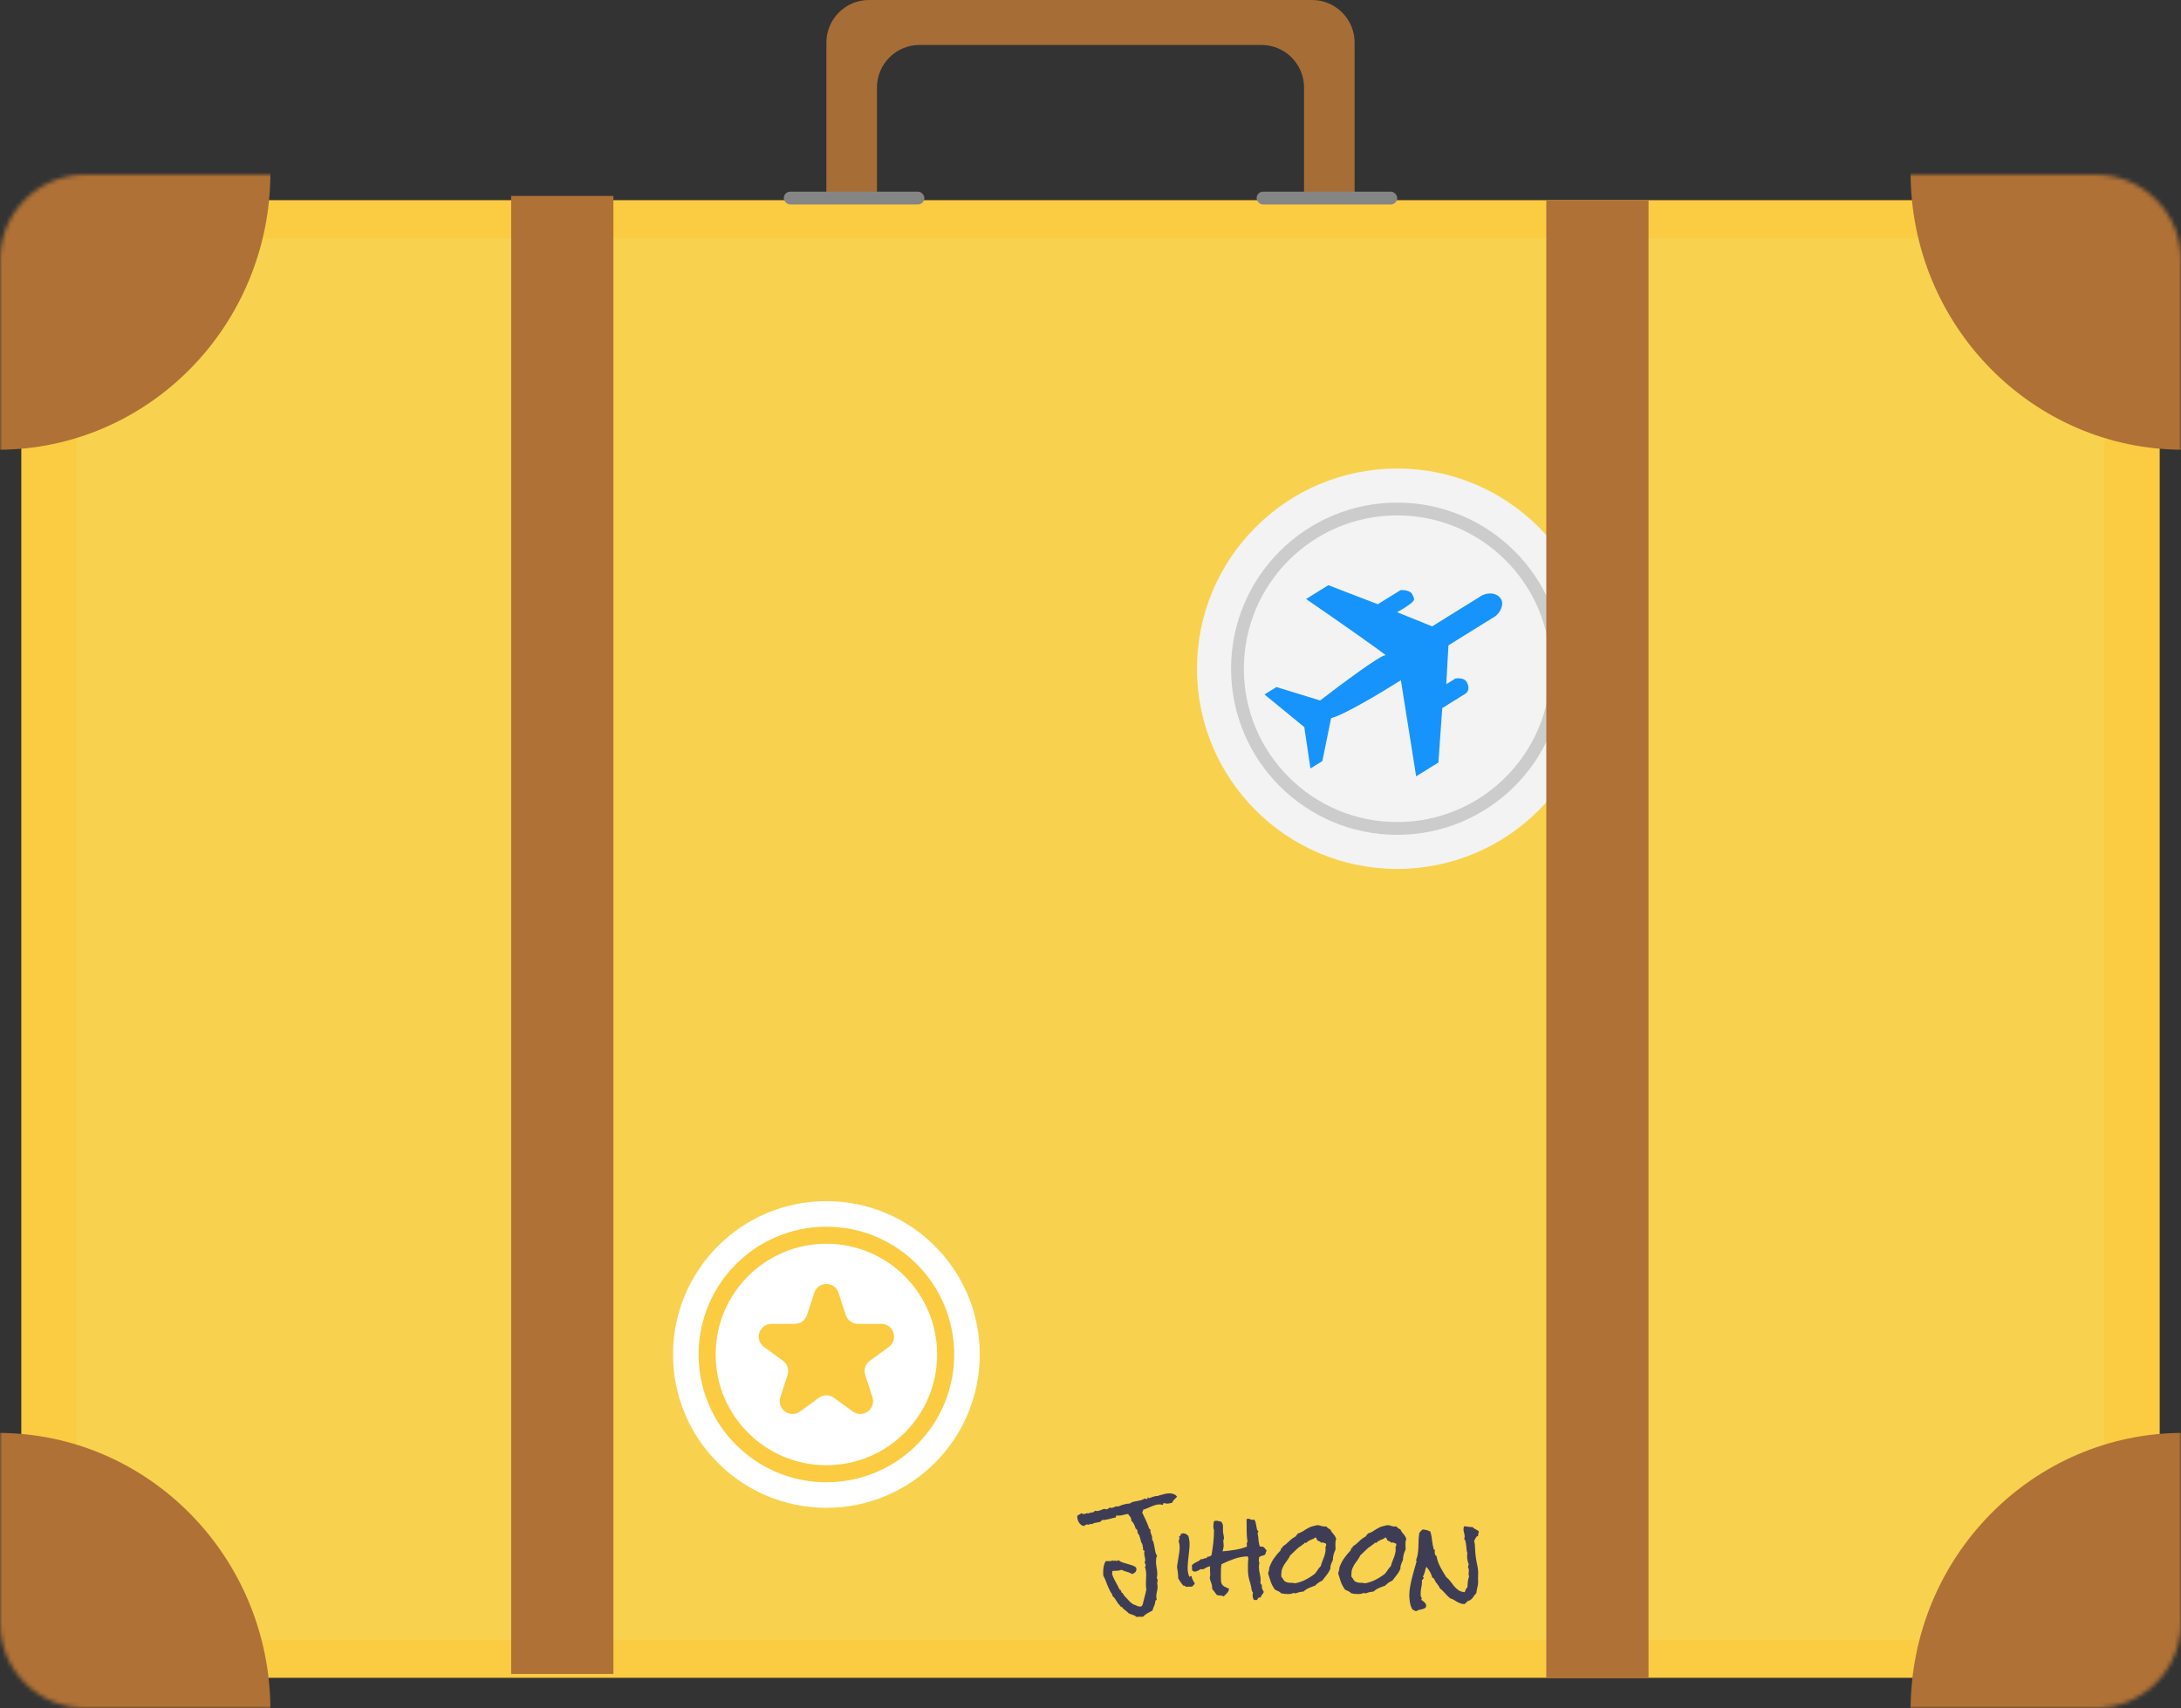 <svg width="512" height="401" viewBox="0 0 512 401" fill="none" xmlns="http://www.w3.org/2000/svg">
<rect x="0" y="0" width="512" height="401" fill="#333333" stroke="none"/>
<rect x="5" y="47" width="502" height="346.911" rx="20" fill="#FBCB41"/>
<rect x="18" y="56" width="476" height="329" rx="20" fill="#F8D24E"/>
<mask id="mask0" mask-type="alpha" maskUnits="userSpaceOnUse" x="0" y="41" width="512" height="360">
<rect y="41" width="512" height="360" rx="20" fill="#C4C4C4"/>
</mask>
<g mask="url(#mask0)">
<ellipse cx="-0.521" cy="40.471" rx="64" ry="65.118" fill="#AF7136"/>
</g>
<mask id="mask1" mask-type="alpha" maskUnits="userSpaceOnUse" x="0" y="41" width="512" height="360">
<rect width="512" height="360" rx="20" transform="matrix(-1 0 0 1 512 41)" fill="#C4C4C4"/>
</mask>
<g mask="url(#mask1)">
<ellipse rx="64" ry="65.118" transform="matrix(-1 0 0 1 512.521 40.471)" fill="#AF7136"/>
</g>
<path fill-rule="evenodd" clip-rule="evenodd" d="M204 0C198.477 0 194 4.477 194 10V46.83H205.872V20.553C205.872 15.03 210.35 10.553 215.872 10.553H296.128C301.651 10.553 306.128 15.03 306.128 20.553V46.83H318V10C318 4.477 313.523 0 308 0H204Z" fill="#A76D36"/>
<mask id="mask2" mask-type="alpha" maskUnits="userSpaceOnUse" x="0" y="41" width="512" height="360">
<rect x="512" y="401" width="512" height="360" rx="20" transform="rotate(-180 512 401)" fill="#C4C4C4"/>
</mask>
<g mask="url(#mask2)">
<ellipse cx="512.521" cy="401.529" rx="64" ry="65.118" transform="rotate(-180 512.521 401.529)" fill="#AF7136"/>
</g>
<mask id="mask3" mask-type="alpha" maskUnits="userSpaceOnUse" x="0" y="41" width="512" height="360">
<rect width="512" height="360" rx="20" transform="matrix(1 0 0 -1 0 401)" fill="#C4C4C4"/>
</mask>
<g mask="url(#mask3)">
<ellipse rx="64" ry="65.118" transform="matrix(1 0 0 -1 -0.521 401.529)" fill="#AF7136"/>
</g>
<rect x="184" y="45" width="33" height="3" rx="1.5" fill="#858585"/>
<rect x="295" y="45" width="33" height="3" rx="1.5" fill="#858585"/>
<rect x="120" y="46" width="24" height="347" fill="#AF7136"/>
<path d="M276.32 351.398C276.102 351.617 275.883 351.836 275.664 352.055C275.445 352.258 275.273 352.516 275.148 352.828C274.961 352.859 274.766 352.898 274.562 352.945C274.359 352.992 274.164 353.016 273.977 353.016C273.852 353.016 273.727 353 273.602 352.969C273.477 352.922 273.352 352.898 273.227 352.898C273.117 352.898 273.062 352.953 273.062 353.062C273.062 353.172 273.031 353.258 272.969 353.32C272.844 353.273 272.711 353.242 272.57 353.227C272.43 353.211 272.289 353.203 272.148 353.203C271.82 353.203 271.492 353.258 271.164 353.367C270.852 353.461 270.539 353.578 270.227 353.719C269.914 353.844 269.602 353.977 269.289 354.117C268.977 354.258 268.656 354.367 268.328 354.445C268.344 354.461 268.352 354.5 268.352 354.562C268.352 354.672 268.32 354.766 268.258 354.844C268.195 354.906 268.164 354.992 268.164 355.102V355.172C268.352 355.578 268.539 355.969 268.727 356.344C268.914 356.719 269.094 357.109 269.266 357.516C269.359 357.719 269.438 357.914 269.5 358.102C269.562 358.289 269.633 358.492 269.711 358.711C269.742 358.836 269.797 358.922 269.875 358.969C269.953 359 270.031 359.055 270.109 359.133C270.078 359.227 270.062 359.312 270.062 359.391C270.062 359.688 270.133 359.977 270.273 360.258C270.414 360.523 270.484 360.797 270.484 361.078C270.484 361.156 270.469 361.258 270.438 361.383C270.625 361.648 270.758 361.953 270.836 362.297C270.914 362.641 270.984 362.992 271.047 363.352C271.109 363.695 271.172 364.039 271.234 364.383C271.312 364.711 271.445 365.008 271.633 365.273C271.523 365.461 271.453 365.664 271.422 365.883C271.391 366.086 271.375 366.297 271.375 366.516C271.375 367.016 271.422 367.523 271.516 368.039C271.625 368.539 271.68 369.039 271.68 369.539C271.68 369.883 271.641 370.164 271.562 370.383C271.594 370.617 271.672 370.789 271.797 370.898C271.734 371.008 271.711 371.141 271.727 371.297C271.742 371.438 271.711 371.562 271.633 371.672C271.711 371.984 271.75 372.273 271.75 372.539C271.75 372.93 271.695 373.32 271.586 373.711C271.492 374.086 271.445 374.477 271.445 374.883C271.445 374.992 271.453 375.094 271.469 375.188C271.484 375.297 271.516 375.414 271.562 375.539C271.531 375.633 271.469 375.688 271.375 375.703C271.297 375.734 271.242 375.789 271.211 375.867V375.938C271.211 376.172 271.18 376.375 271.117 376.547C271.07 376.734 271.008 376.906 270.93 377.062L270.719 377.555C270.656 377.727 270.602 377.914 270.555 378.117C270.148 378.336 269.758 378.547 269.383 378.75C269.023 378.953 268.672 379.227 268.328 379.57C268.266 379.586 268.172 379.594 268.047 379.594C267.938 379.594 267.828 379.586 267.719 379.57C267.609 379.57 267.492 379.57 267.367 379.57C267.195 379.57 267.016 379.594 266.828 379.641C266.578 379.406 266.273 379.234 265.914 379.125C265.555 379.031 265.219 378.898 264.906 378.727C264.797 378.586 264.672 378.461 264.531 378.352L264.109 378.023C263.969 377.914 263.836 377.805 263.711 377.695C263.586 377.586 263.477 377.445 263.383 377.273H263.055C263.055 377.258 263.055 377.242 263.055 377.227C263.07 377.211 263.078 377.195 263.078 377.18C263.078 377.102 263.039 377.055 262.961 377.039C262.883 377.023 262.859 376.969 262.891 376.875C262.703 376.734 262.547 376.57 262.422 376.383C262.297 376.195 262.172 376 262.047 375.797C261.922 375.609 261.797 375.422 261.672 375.234C261.547 375.062 261.391 374.906 261.203 374.766V374.719C261.203 374.641 261.18 374.594 261.133 374.578C261.086 374.547 261.078 374.469 261.109 374.344C260.859 374.016 260.648 373.672 260.477 373.312C260.305 372.953 260.141 372.586 259.984 372.211C259.844 371.82 259.695 371.438 259.539 371.062C259.398 370.688 259.227 370.328 259.023 369.984C258.992 369.828 258.977 369.672 258.977 369.516V369.047C258.977 368.594 259.016 368.164 259.094 367.758C259.172 367.336 259.32 366.93 259.539 366.539C259.664 366.508 259.805 366.5 259.961 366.516C260.133 366.516 260.289 366.516 260.43 366.516C260.57 366.516 260.703 366.508 260.828 366.492C260.969 366.461 261.094 366.391 261.203 366.281C261.188 366.344 261.203 366.391 261.25 366.422C261.297 366.438 261.344 366.445 261.391 366.445C261.469 366.445 261.539 366.438 261.602 366.422C261.68 366.391 261.758 366.375 261.836 366.375C261.867 366.375 261.906 366.383 261.953 366.398C262.016 366.414 262.047 366.461 262.047 366.539C262.141 366.508 262.227 366.469 262.305 366.422C262.383 366.375 262.469 366.328 262.562 366.281C262.828 366.516 263.141 366.695 263.5 366.82C263.859 366.93 264.227 367.039 264.602 367.148C264.977 367.242 265.344 367.352 265.703 367.477C266.062 367.586 266.383 367.75 266.664 367.969C266.742 368.125 266.781 368.289 266.781 368.461C266.781 368.727 266.672 368.961 266.453 369.164C266.234 369.352 266 369.484 265.75 369.562C265.391 369.312 264.984 369.133 264.531 369.023C264.094 368.914 263.68 368.758 263.289 368.555C262.977 368.68 262.633 368.75 262.258 368.766C261.898 368.766 261.547 368.781 261.203 368.812C261.125 368.875 261.094 368.984 261.109 369.141C261.141 369.297 261.117 369.414 261.039 369.492C261.242 370.102 261.508 370.695 261.836 371.273C262.164 371.836 262.461 372.414 262.727 373.008C262.758 373.102 262.812 373.172 262.891 373.219C262.969 373.25 263.047 373.289 263.125 373.336V373.406C263.125 373.5 263.148 373.57 263.195 373.617C263.242 373.648 263.25 373.727 263.219 373.852C263.406 373.883 263.539 373.984 263.617 374.156C263.711 374.328 263.805 374.477 263.898 374.602C263.961 374.68 264.023 374.75 264.086 374.812C264.164 374.875 264.234 374.945 264.297 375.023C264.562 375.32 264.852 375.633 265.164 375.961C265.477 376.289 265.805 376.539 266.148 376.711C266.195 376.742 266.234 376.758 266.266 376.758C266.312 376.758 266.359 376.766 266.406 376.781C266.578 376.875 266.766 376.961 266.969 377.039C267.172 377.133 267.383 377.18 267.602 377.18C267.711 377.18 267.82 377.156 267.93 377.109C268.055 377.062 268.133 376.984 268.164 376.875C268.242 376.734 268.297 376.57 268.328 376.383C268.375 376.211 268.414 376.047 268.445 375.891C268.57 375.438 268.688 374.984 268.797 374.531C268.922 374.078 269.023 373.625 269.102 373.172C269.07 372.969 269.047 372.766 269.031 372.562C269.016 372.359 269.008 372.156 269.008 371.953C269.008 371.594 269.016 371.234 269.031 370.875C269.062 370.516 269.078 370.156 269.078 369.797C269.078 369.469 269.055 369.148 269.008 368.836C268.977 368.508 268.898 368.188 268.773 367.875C268.805 367.812 268.844 367.766 268.891 367.734C268.938 367.703 268.961 367.648 268.961 367.57C268.961 367.477 268.93 367.352 268.867 367.195C268.82 367.023 268.758 366.914 268.68 366.867C268.789 366.711 268.844 366.516 268.844 366.281C268.844 366.016 268.805 365.75 268.727 365.484C268.648 365.219 268.609 364.953 268.609 364.688C268.609 364.516 268.633 364.344 268.68 364.172C268.68 364.062 268.625 364.008 268.516 364.008C268.406 364.008 268.344 363.953 268.328 363.844C268.328 363.812 268.328 363.781 268.328 363.75C268.344 363.719 268.352 363.688 268.352 363.656C268.352 363.453 268.32 363.266 268.258 363.094C268.211 362.906 268.18 362.711 268.164 362.508C268.023 362.352 267.922 362.156 267.859 361.922C267.797 361.688 267.734 361.453 267.672 361.219C267.609 360.969 267.539 360.734 267.461 360.516C267.383 360.297 267.258 360.117 267.086 359.977C267.086 359.773 267.055 359.562 266.992 359.344C266.945 359.125 266.812 358.969 266.594 358.875C266.5 358.516 266.375 358.18 266.219 357.867C266.062 357.555 265.852 357.273 265.586 357.023C265.586 356.648 265.508 356.359 265.352 356.156C265.211 355.953 265.031 355.719 264.812 355.453C264.453 355.484 264.094 355.555 263.734 355.664C263.375 355.773 263.016 355.828 262.656 355.828C262.562 355.828 262.469 355.828 262.375 355.828C262.297 355.812 262.211 355.797 262.117 355.781C262.039 355.828 261.992 355.906 261.977 356.016C261.961 356.109 261.953 356.195 261.953 356.273C261.672 356.305 261.398 356.359 261.133 356.438C260.867 356.5 260.594 356.57 260.312 356.648C260.047 356.711 259.781 356.766 259.516 356.812C259.25 356.859 258.977 356.875 258.695 356.859C258.586 357.078 258.43 357.227 258.227 357.305C258.023 357.367 257.805 357.414 257.57 357.445C257.352 357.477 257.133 357.516 256.914 357.562C256.695 357.609 256.523 357.711 256.398 357.867C256.336 357.805 256.258 357.773 256.164 357.773C256.039 357.773 255.922 357.805 255.812 357.867C255.688 357.93 255.555 357.961 255.414 357.961C255.305 357.961 255.219 357.93 255.156 357.867C255.047 357.945 254.93 358.008 254.805 358.055C254.664 358.086 254.555 358.164 254.477 358.289C254.211 358.242 253.977 358.141 253.773 357.984C253.57 357.828 253.406 357.641 253.281 357.422C253.141 357.203 253.039 356.969 252.977 356.719C252.914 356.453 252.883 356.195 252.883 355.945C252.977 355.773 253.125 355.656 253.328 355.594C253.531 355.531 253.695 355.422 253.82 355.266C253.93 355.312 254.039 355.359 254.148 355.406C254.242 355.438 254.352 355.453 254.477 355.453C254.633 355.453 254.766 355.422 254.875 355.359C254.984 355.297 255.102 355.266 255.227 355.266C255.305 355.266 255.391 355.289 255.484 355.336C255.594 355.242 255.727 355.188 255.883 355.172C256.039 355.141 256.188 355.117 256.328 355.102C256.484 355.07 256.625 355.031 256.75 354.984C256.875 354.938 256.961 354.836 257.008 354.68C257.148 354.727 257.297 354.75 257.453 354.75C257.641 354.75 257.828 354.727 258.016 354.68C258.203 354.617 258.375 354.555 258.531 354.492C258.688 354.43 258.828 354.375 258.953 354.328C259.078 354.266 259.164 354.234 259.211 354.234C259.289 354.234 259.367 354.258 259.445 354.305C259.523 354.336 259.602 354.352 259.68 354.352C259.836 354.352 259.984 354.305 260.125 354.211C260.281 354.117 260.422 354.023 260.547 353.93C260.672 353.992 260.789 354.023 260.898 354.023C261.117 354.023 261.336 353.961 261.555 353.836C261.789 353.711 262.039 353.648 262.305 353.648C262.414 353.648 262.5 353.656 262.562 353.672C262.922 353.5 263.352 353.344 263.852 353.203C264.367 353.062 264.828 352.992 265.234 352.992C265.453 352.805 265.711 352.672 266.008 352.594C266.305 352.516 266.609 352.453 266.922 352.406C267.234 352.359 267.539 352.297 267.836 352.219C268.148 352.141 268.43 352.008 268.68 351.82C268.758 351.852 268.852 351.875 268.961 351.891C269.07 351.891 269.148 351.922 269.195 351.984C269.273 351.953 269.328 351.898 269.359 351.82C269.391 351.742 269.414 351.664 269.43 351.586C269.445 351.57 269.477 351.562 269.523 351.562C269.602 351.562 269.633 351.594 269.617 351.656C269.602 351.719 269.633 351.75 269.711 351.75C269.758 351.75 269.836 351.727 269.945 351.68C270.07 351.617 270.219 351.555 270.391 351.492C270.562 351.43 270.75 351.375 270.953 351.328C271.156 351.266 271.352 351.234 271.539 351.234H271.633L271.75 351.211C271.828 351.18 271.914 351.156 272.008 351.141C272.102 351.109 272.188 351.078 272.266 351.047C272.359 351.016 272.422 351 272.453 351C272.797 350.891 273.148 350.797 273.508 350.719C273.883 350.641 274.25 350.602 274.609 350.602C274.953 350.602 275.273 350.664 275.57 350.789C275.867 350.898 276.117 351.102 276.32 351.398ZM280.492 371.789C280.414 371.914 280.32 372.031 280.211 372.141C280.102 372.234 280 372.336 279.906 372.445C279.797 372.492 279.672 372.516 279.531 372.516C279.406 372.516 279.281 372.516 279.156 372.516C279.047 372.5 278.938 372.5 278.828 372.516C278.734 372.516 278.656 372.547 278.594 372.609C278.469 372.578 278.375 372.523 278.312 372.445C278.25 372.352 278.141 372.297 277.984 372.281C277.922 372.266 277.859 372.266 277.797 372.281C277.562 372.016 277.344 371.734 277.141 371.438C276.953 371.141 276.773 370.859 276.602 370.594C276.586 370.016 276.539 369.43 276.461 368.836C276.445 368.695 276.422 368.555 276.391 368.414C276.359 368.273 276.336 368.141 276.32 368.016C276.32 367.859 276.328 367.711 276.344 367.57C276.375 367.414 276.398 367.273 276.414 367.148C276.477 366.695 276.547 366.25 276.625 365.812C276.703 365.375 276.773 364.93 276.836 364.477C276.898 364.07 276.93 363.648 276.93 363.211C276.93 362.758 276.859 362.336 276.719 361.945L276.695 361.828C276.727 361.703 276.758 361.602 276.789 361.523C276.836 361.43 276.867 361.328 276.883 361.219C276.914 361.047 276.875 360.922 276.766 360.844C276.812 360.719 276.891 360.641 277 360.609C277.109 360.562 277.172 360.469 277.188 360.328C277.203 360.266 277.203 360.203 277.188 360.141C277.312 360.094 277.438 360.055 277.562 360.023C277.703 359.977 277.836 359.969 277.961 360C278.164 360.031 278.344 360.102 278.5 360.211C278.656 360.305 278.805 360.414 278.945 360.539C279.195 361.289 279.297 362.086 279.25 362.93C279.203 363.758 279.125 364.594 279.016 365.438C278.906 366.281 278.836 367.109 278.805 367.922C278.773 368.719 278.898 369.461 279.18 370.148L279.227 370.172C279.305 370.188 279.367 370.164 279.414 370.102C279.461 370.023 279.523 369.992 279.602 370.008C279.664 370.039 279.703 370.055 279.719 370.055C279.781 370.367 279.883 370.664 280.023 370.945C280.164 371.227 280.32 371.508 280.492 371.789ZM297.344 364.055C297.281 364.211 297.219 364.359 297.156 364.5C297.094 364.641 297.047 364.797 297.016 364.969C296.906 365.047 296.781 365.109 296.641 365.156C296.516 365.188 296.383 365.227 296.242 365.273C296.102 365.305 295.969 365.352 295.844 365.414C295.734 365.461 295.648 365.539 295.586 365.648C295.539 365.883 295.516 366.102 295.516 366.305C295.516 366.57 295.562 366.797 295.656 366.984C295.609 367.125 295.578 367.273 295.562 367.43C295.547 367.586 295.539 367.734 295.539 367.875C295.539 368.391 295.602 368.906 295.727 369.422C295.852 369.922 295.922 370.43 295.938 370.945C295.938 371.023 295.93 371.109 295.914 371.203C295.898 371.297 295.891 371.383 295.891 371.461C295.891 371.789 296.016 372.008 296.266 372.117C296.219 372.195 296.195 372.266 296.195 372.328C296.195 372.453 296.211 372.562 296.242 372.656C296.273 372.75 296.281 372.852 296.266 372.961C296.344 373.117 296.422 373.258 296.5 373.383C296.578 373.492 296.633 373.633 296.664 373.805C296.555 374.023 296.422 374.227 296.266 374.414C296.109 374.586 296 374.805 295.938 375.07C295.875 375.055 295.805 375.047 295.727 375.047C295.617 375.047 295.531 375.07 295.469 375.117C295.406 375.164 295.352 375.219 295.305 375.281C295.273 375.359 295.234 375.43 295.188 375.492C295.141 375.57 295.078 375.625 295 375.656H294.93C294.852 375.672 294.781 375.664 294.719 375.633C294.672 375.617 294.625 375.609 294.578 375.609C294.547 375.609 294.484 375.625 294.391 375.656C294.266 375.5 294.18 375.312 294.133 375.094C294.086 374.891 294.062 374.688 294.062 374.484C294.062 374.266 294.094 374.07 294.156 373.898C293.984 373.758 293.875 373.547 293.828 373.266C293.797 372.984 293.758 372.75 293.711 372.562C293.586 371.984 293.438 371.422 293.266 370.875C293.109 370.328 293.016 369.766 292.984 369.188C292.969 368.969 292.961 368.758 292.961 368.555V367.336C292.961 367.133 292.969 366.938 292.984 366.75C292.984 366.609 292.992 366.477 293.008 366.352C293.039 366.211 293.055 366.07 293.055 365.93C293.055 365.742 292.992 365.562 292.867 365.391C291.758 365.438 290.703 365.641 289.703 366C288.719 366.344 287.734 366.758 286.75 367.242C286.688 367.602 286.648 367.953 286.633 368.297C286.617 368.641 286.609 368.992 286.609 369.352V370.383C286.609 370.773 286.625 371.102 286.656 371.367C286.734 371.82 286.961 372.172 287.336 372.422C287.727 372.656 288.117 372.836 288.508 372.961C288.492 373.195 288.445 373.398 288.367 373.57C288.289 373.727 288.188 373.875 288.062 374.016C287.953 374.141 287.828 374.266 287.688 374.391C287.547 374.516 287.406 374.656 287.266 374.812C287.141 374.734 287.016 374.68 286.891 374.648C286.766 374.617 286.633 374.602 286.492 374.602C286.352 374.586 286.211 374.57 286.07 374.555C285.93 374.539 285.789 374.508 285.648 374.461L285.133 373.758C284.961 373.523 284.773 373.289 284.57 373.055V372.844C284.57 372.422 284.492 372.016 284.336 371.625C284.18 371.234 284.062 370.836 283.984 370.43C284.031 370.289 284.062 370.148 284.078 370.008C284.094 369.867 284.102 369.719 284.102 369.562C284.102 369.25 284.086 368.945 284.055 368.648C284.039 368.352 284.047 368.055 284.078 367.758H283.961C283.82 367.758 283.672 367.797 283.516 367.875C283.359 367.938 283.203 368.016 283.047 368.109C282.906 368.188 282.766 368.266 282.625 368.344C282.5 368.406 282.391 368.438 282.297 368.438C282.25 368.438 282.203 368.43 282.156 368.414C282.109 368.398 282.055 368.391 281.992 368.391C281.914 368.391 281.82 368.422 281.711 368.484C281.602 368.547 281.484 368.617 281.359 368.695C281.219 368.758 281.078 368.82 280.938 368.883C280.797 368.945 280.656 368.977 280.516 368.977C280.297 368.977 280.078 368.883 279.859 368.695C279.828 368.57 279.82 368.453 279.836 368.344C279.836 368.234 279.836 368.117 279.836 367.992C279.836 367.867 279.812 367.734 279.766 367.594C279.875 367.391 280.023 367.234 280.211 367.125C280.383 367 280.57 366.891 280.773 366.797C280.961 366.688 281.156 366.586 281.359 366.492C281.562 366.383 281.734 366.242 281.875 366.07H282.016C282.234 366.07 282.43 366.023 282.602 365.93C282.789 365.836 283 365.797 283.234 365.812C283.312 365.781 283.367 365.664 283.398 365.461L283.492 365.484C283.836 365.484 284.141 365.367 284.406 365.133C284.578 364.164 284.719 363.188 284.828 362.203C284.938 361.219 284.992 360.234 284.992 359.25C284.992 359.156 284.961 359.062 284.898 358.969C284.867 358.844 284.852 358.727 284.852 358.617V358.266C284.852 358.094 284.859 357.914 284.875 357.727C284.891 357.539 284.93 357.352 284.992 357.164C285.148 357.07 285.312 357.023 285.484 357.023C285.688 357.023 285.883 357.055 286.07 357.117C286.273 357.164 286.469 357.203 286.656 357.234C286.797 357.375 286.898 357.531 286.961 357.703C287.039 357.875 287.086 358.055 287.102 358.242C287.117 358.414 287.117 358.594 287.102 358.781C287.102 358.953 287.102 359.125 287.102 359.297C287.102 359.641 287.141 359.977 287.219 360.305C287.297 360.633 287.336 360.953 287.336 361.266C287.336 361.344 287.305 361.406 287.242 361.453C287.195 361.484 287.172 361.586 287.172 361.758C287.172 361.93 287.188 362.109 287.219 362.297C287.25 362.484 287.266 362.672 287.266 362.859C287.266 363.078 287.234 363.305 287.172 363.539C287.109 363.773 287.055 364 287.008 364.219C287.945 364.141 288.906 364.023 289.891 363.867C290.875 363.711 291.812 363.461 292.703 363.117C292.719 363.086 292.727 363.039 292.727 362.977C292.727 362.883 292.719 362.789 292.703 362.695C292.688 362.602 292.68 362.5 292.68 362.391C292.68 362.203 292.742 362.055 292.867 361.945C292.789 361.508 292.734 361.07 292.703 360.633C292.672 360.195 292.656 359.758 292.656 359.32V357.984C292.656 357.547 292.648 357.109 292.633 356.672C292.758 356.594 292.891 356.555 293.031 356.555C293.203 356.555 293.359 356.602 293.5 356.695C293.656 356.773 293.836 356.812 294.039 356.812C294.18 356.812 294.297 356.789 294.391 356.742C294.562 356.898 294.68 357.102 294.742 357.352C294.805 357.602 294.859 357.859 294.906 358.125C294.953 358.391 295 358.656 295.047 358.922C295.109 359.172 295.227 359.375 295.398 359.531L295.422 359.602C295.422 359.664 295.391 359.711 295.328 359.742C295.266 359.773 295.234 359.836 295.234 359.93V360.023C295.297 360.273 295.344 360.531 295.375 360.797C295.406 361.062 295.43 361.336 295.445 361.617C295.477 361.883 295.516 362.148 295.562 362.414C295.609 362.664 295.695 362.898 295.82 363.117C295.898 363.102 296 363.094 296.125 363.094C296.438 363.094 296.68 363.203 296.852 363.422C297.039 363.625 297.203 363.836 297.344 364.055ZM313.68 361.43C313.586 361.57 313.531 361.727 313.516 361.898C313.5 362.07 313.492 362.227 313.492 362.367C313.492 362.555 313.492 362.742 313.492 362.93C313.508 363.102 313.516 363.273 313.516 363.445V363.797C313.484 363.906 313.438 364.016 313.375 364.125C313.312 364.234 313.266 364.344 313.234 364.453C313.016 365.031 312.906 365.609 312.906 366.188V366.234C312.828 366.422 312.75 366.594 312.672 366.75C312.609 366.906 312.547 367.062 312.484 367.219C312.422 367.359 312.375 367.516 312.344 367.688C312.312 367.844 312.305 368.031 312.32 368.25C312.102 368.797 311.812 369.297 311.453 369.75C311.094 370.188 310.742 370.641 310.398 371.109C310.07 371.234 309.766 371.398 309.484 371.602C309.219 371.805 308.961 372.031 308.711 372.281C308.227 372.438 307.75 372.617 307.281 372.82C306.812 373.023 306.391 373.297 306.016 373.641C305.719 373.672 305.422 373.719 305.125 373.781C304.828 373.844 304.539 373.938 304.258 374.062H303.977C303.836 374.062 303.734 374.031 303.672 373.969C303.469 374.078 303.258 374.156 303.039 374.203C302.82 374.234 302.602 374.25 302.383 374.25C302.102 374.25 301.82 374.234 301.539 374.203C301.273 374.156 301 374.109 300.719 374.062C300.562 373.844 300.344 373.68 300.062 373.57C299.781 373.445 299.531 373.328 299.312 373.219C298.859 372.594 298.531 371.992 298.328 371.414C298.125 370.82 297.914 370.156 297.695 369.422C297.727 369.203 297.781 368.992 297.859 368.789C297.938 368.57 297.969 368.336 297.953 368.086C298.234 367.273 298.602 366.539 299.055 365.883C299.523 365.211 300.055 364.57 300.648 363.961C300.648 363.867 300.664 363.789 300.695 363.727C300.742 363.664 300.75 363.57 300.719 363.445C300.734 363.461 300.766 363.469 300.812 363.469C300.938 363.469 301.016 363.438 301.047 363.375C301.078 363.297 301.086 363.211 301.07 363.117C301.633 362.758 302.141 362.344 302.594 361.875C303.062 361.406 303.594 361.016 304.188 360.703C304.234 360.562 304.312 360.445 304.422 360.352C304.531 360.258 304.617 360.148 304.68 360.023C305.18 359.883 305.633 359.672 306.039 359.391C306.445 359.109 306.875 358.859 307.328 358.641C307.578 358.5 307.812 358.406 308.031 358.359C308.266 358.297 308.516 358.234 308.781 358.172C308.875 358.141 308.961 358.117 309.039 358.102C309.117 358.086 309.203 358.078 309.297 358.078C309.578 358.078 309.852 358.133 310.117 358.242C310.383 358.336 310.656 358.383 310.938 358.383C311.016 358.383 311.078 358.383 311.125 358.383C311.188 358.367 311.25 358.352 311.312 358.336C311.578 358.664 311.914 358.914 312.32 359.086C312.414 359.32 312.523 359.523 312.648 359.695C312.789 359.867 312.93 360.039 313.07 360.211C313.211 360.367 313.336 360.547 313.445 360.75C313.57 360.938 313.648 361.164 313.68 361.43ZM311.336 362.648C311.336 362.57 311.328 362.5 311.312 362.438C311.156 362.391 311.008 362.328 310.867 362.25C310.727 362.172 310.57 362.133 310.398 362.133C310.289 362.133 310.18 362.156 310.07 362.203C310.055 362.094 310.008 362.016 309.93 361.969C309.867 361.922 309.789 361.883 309.695 361.852C309.617 361.805 309.531 361.773 309.438 361.758C309.359 361.727 309.289 361.68 309.227 361.617C309.18 361.492 309.125 361.367 309.062 361.242C309.016 361.102 308.922 361 308.781 360.938C308.641 361.078 308.477 361.195 308.289 361.289C308.102 361.367 307.906 361.445 307.703 361.523C307.516 361.602 307.328 361.695 307.141 361.805C306.969 361.914 306.82 362.047 306.695 362.203H306.273C306.18 362.375 306.047 362.508 305.875 362.602C305.703 362.68 305.555 362.797 305.43 362.953C305.18 363.078 304.945 363.234 304.727 363.422C304.523 363.594 304.32 363.781 304.117 363.984C303.914 364.172 303.711 364.367 303.508 364.57C303.32 364.773 303.117 364.961 302.898 365.133C302.695 365.57 302.469 365.953 302.219 366.281C301.984 366.594 301.758 366.914 301.539 367.242C301.336 367.57 301.156 367.93 301 368.32C300.859 368.695 300.789 369.164 300.789 369.727V369.961C300.789 370.039 300.797 370.117 300.812 370.195C301.016 370.414 301.18 370.648 301.305 370.898C301.445 371.148 301.672 371.328 301.984 371.438C302.297 371.562 302.625 371.617 302.969 371.602C303.328 371.586 303.672 371.625 304 371.719C304.75 371.578 305.469 371.352 306.156 371.039C306.859 370.711 307.523 370.32 308.148 369.867C308.242 369.789 308.352 369.711 308.477 369.633C308.602 369.539 308.703 369.445 308.781 369.352C308.859 369.273 308.922 369.188 308.969 369.094C309.031 369 309.094 368.914 309.156 368.836C309.281 368.633 309.422 368.43 309.578 368.227C309.734 368.023 309.898 367.836 310.07 367.664C310.148 367.32 310.25 366.992 310.375 366.68C310.5 366.352 310.625 366.031 310.75 365.719C310.875 365.406 310.977 365.086 311.055 364.758C311.148 364.43 311.195 364.086 311.195 363.727C311.195 363.648 311.188 363.562 311.172 363.469C311.172 363.375 311.164 363.289 311.148 363.211C311.273 363.039 311.336 362.852 311.336 362.648ZM330.133 361.43C330.039 361.57 329.984 361.727 329.969 361.898C329.953 362.07 329.945 362.227 329.945 362.367C329.945 362.555 329.945 362.742 329.945 362.93C329.961 363.102 329.969 363.273 329.969 363.445V363.797C329.938 363.906 329.891 364.016 329.828 364.125C329.766 364.234 329.719 364.344 329.688 364.453C329.469 365.031 329.359 365.609 329.359 366.188V366.234C329.281 366.422 329.203 366.594 329.125 366.75C329.062 366.906 329 367.062 328.938 367.219C328.875 367.359 328.828 367.516 328.797 367.688C328.766 367.844 328.758 368.031 328.773 368.25C328.555 368.797 328.266 369.297 327.906 369.75C327.547 370.188 327.195 370.641 326.852 371.109C326.523 371.234 326.219 371.398 325.938 371.602C325.672 371.805 325.414 372.031 325.164 372.281C324.68 372.438 324.203 372.617 323.734 372.82C323.266 373.023 322.844 373.297 322.469 373.641C322.172 373.672 321.875 373.719 321.578 373.781C321.281 373.844 320.992 373.938 320.711 374.062H320.43C320.289 374.062 320.188 374.031 320.125 373.969C319.922 374.078 319.711 374.156 319.492 374.203C319.273 374.234 319.055 374.25 318.836 374.25C318.555 374.25 318.273 374.234 317.992 374.203C317.727 374.156 317.453 374.109 317.172 374.062C317.016 373.844 316.797 373.68 316.516 373.57C316.234 373.445 315.984 373.328 315.766 373.219C315.312 372.594 314.984 371.992 314.781 371.414C314.578 370.82 314.367 370.156 314.148 369.422C314.18 369.203 314.234 368.992 314.312 368.789C314.391 368.57 314.422 368.336 314.406 368.086C314.688 367.273 315.055 366.539 315.508 365.883C315.977 365.211 316.508 364.57 317.102 363.961C317.102 363.867 317.117 363.789 317.148 363.727C317.195 363.664 317.203 363.57 317.172 363.445C317.188 363.461 317.219 363.469 317.266 363.469C317.391 363.469 317.469 363.438 317.5 363.375C317.531 363.297 317.539 363.211 317.523 363.117C318.086 362.758 318.594 362.344 319.047 361.875C319.516 361.406 320.047 361.016 320.641 360.703C320.688 360.562 320.766 360.445 320.875 360.352C320.984 360.258 321.07 360.148 321.133 360.023C321.633 359.883 322.086 359.672 322.492 359.391C322.898 359.109 323.328 358.859 323.781 358.641C324.031 358.5 324.266 358.406 324.484 358.359C324.719 358.297 324.969 358.234 325.234 358.172C325.328 358.141 325.414 358.117 325.492 358.102C325.57 358.086 325.656 358.078 325.75 358.078C326.031 358.078 326.305 358.133 326.57 358.242C326.836 358.336 327.109 358.383 327.391 358.383C327.469 358.383 327.531 358.383 327.578 358.383C327.641 358.367 327.703 358.352 327.766 358.336C328.031 358.664 328.367 358.914 328.773 359.086C328.867 359.32 328.977 359.523 329.102 359.695C329.242 359.867 329.383 360.039 329.523 360.211C329.664 360.367 329.789 360.547 329.898 360.75C330.023 360.938 330.102 361.164 330.133 361.43ZM327.789 362.648C327.789 362.57 327.781 362.5 327.766 362.438C327.609 362.391 327.461 362.328 327.32 362.25C327.18 362.172 327.023 362.133 326.852 362.133C326.742 362.133 326.633 362.156 326.523 362.203C326.508 362.094 326.461 362.016 326.383 361.969C326.32 361.922 326.242 361.883 326.148 361.852C326.07 361.805 325.984 361.773 325.891 361.758C325.812 361.727 325.742 361.68 325.68 361.617C325.633 361.492 325.578 361.367 325.516 361.242C325.469 361.102 325.375 361 325.234 360.938C325.094 361.078 324.93 361.195 324.742 361.289C324.555 361.367 324.359 361.445 324.156 361.523C323.969 361.602 323.781 361.695 323.594 361.805C323.422 361.914 323.273 362.047 323.148 362.203H322.727C322.633 362.375 322.5 362.508 322.328 362.602C322.156 362.68 322.008 362.797 321.883 362.953C321.633 363.078 321.398 363.234 321.18 363.422C320.977 363.594 320.773 363.781 320.57 363.984C320.367 364.172 320.164 364.367 319.961 364.57C319.773 364.773 319.57 364.961 319.352 365.133C319.148 365.57 318.922 365.953 318.672 366.281C318.438 366.594 318.211 366.914 317.992 367.242C317.789 367.57 317.609 367.93 317.453 368.32C317.312 368.695 317.242 369.164 317.242 369.727V369.961C317.242 370.039 317.25 370.117 317.266 370.195C317.469 370.414 317.633 370.648 317.758 370.898C317.898 371.148 318.125 371.328 318.438 371.438C318.75 371.562 319.078 371.617 319.422 371.602C319.781 371.586 320.125 371.625 320.453 371.719C321.203 371.578 321.922 371.352 322.609 371.039C323.312 370.711 323.977 370.32 324.602 369.867C324.695 369.789 324.805 369.711 324.93 369.633C325.055 369.539 325.156 369.445 325.234 369.352C325.312 369.273 325.375 369.188 325.422 369.094C325.484 369 325.547 368.914 325.609 368.836C325.734 368.633 325.875 368.43 326.031 368.227C326.188 368.023 326.352 367.836 326.523 367.664C326.602 367.32 326.703 366.992 326.828 366.68C326.953 366.352 327.078 366.031 327.203 365.719C327.328 365.406 327.43 365.086 327.508 364.758C327.602 364.43 327.648 364.086 327.648 363.727C327.648 363.648 327.641 363.562 327.625 363.469C327.625 363.375 327.617 363.289 327.602 363.211C327.727 363.039 327.789 362.852 327.789 362.648ZM347.172 359.602C347.141 359.789 347.094 359.953 347.031 360.094C346.984 360.219 346.977 360.391 347.008 360.609C346.852 360.625 346.727 360.68 346.633 360.773C346.555 360.852 346.484 360.945 346.422 361.055C346.375 361.164 346.32 361.281 346.258 361.406C346.211 361.516 346.148 361.617 346.07 361.711C346.195 362.273 346.266 362.844 346.281 363.422C346.297 364 346.336 364.57 346.398 365.133C346.477 365.852 346.594 366.562 346.75 367.266C346.922 367.953 347.008 368.656 347.008 369.375C347.008 369.594 347 369.797 346.984 369.984C346.984 370.172 346.984 370.367 346.984 370.57C346.984 370.695 346.984 370.828 346.984 370.969C347 371.094 347.008 371.219 347.008 371.344C347.008 371.797 346.945 372.25 346.82 372.703C346.711 373.156 346.625 373.609 346.562 374.062C346.375 374.234 346.211 374.422 346.07 374.625C345.945 374.828 345.812 375.016 345.672 375.188C345.531 375.359 345.367 375.508 345.18 375.633C344.992 375.773 344.758 375.867 344.477 375.914C344.43 376.07 344.336 376.188 344.195 376.266C344.07 376.344 343.961 376.453 343.867 376.594H343.82C343.43 376.594 343.094 376.539 342.812 376.43C342.531 376.32 342.266 376.195 342.016 376.055C341.781 375.914 341.539 375.766 341.289 375.609C341.039 375.453 340.75 375.328 340.422 375.234C339.984 374.875 339.586 374.484 339.227 374.062C338.867 373.625 338.461 373.234 338.008 372.891C337.898 372.578 337.75 372.32 337.562 372.117C337.391 371.914 337.219 371.68 337.047 371.414C336.969 371.305 336.906 371.203 336.859 371.109C336.828 371.016 336.781 370.906 336.719 370.781C336.672 370.656 336.594 370.57 336.484 370.523C336.391 370.477 336.305 370.422 336.227 370.359C336.102 369.875 335.922 369.43 335.688 369.023C335.453 368.617 335.18 368.227 334.867 367.852C334.773 368.023 334.695 368.211 334.633 368.414C334.586 368.602 334.539 368.797 334.492 369C334.445 369.188 334.383 369.383 334.305 369.586C334.242 369.773 334.156 369.945 334.047 370.102V370.172C334.047 370.25 334.078 370.297 334.141 370.312C334.203 370.328 334.234 370.375 334.234 370.453C334.234 370.469 334.227 370.484 334.211 370.5C334.211 370.516 334.211 370.531 334.211 370.547C334.133 370.609 334.07 370.688 334.023 370.781C333.992 370.875 333.914 370.93 333.789 370.945C333.805 371.023 333.812 371.102 333.812 371.18V371.391C333.812 371.844 333.758 372.297 333.648 372.75C333.555 373.203 333.508 373.664 333.508 374.133V374.438C333.508 374.547 333.516 374.648 333.531 374.742C333.562 374.836 333.609 374.93 333.672 375.023C333.734 375.117 333.766 375.203 333.766 375.281C333.766 375.391 333.719 375.492 333.625 375.586C333.734 375.664 333.859 375.75 334 375.844C334.141 375.938 334.266 376.039 334.375 376.148C334.5 376.273 334.602 376.398 334.68 376.523C334.758 376.664 334.797 376.812 334.797 376.969C334.797 377.234 334.711 377.422 334.539 377.531C334.367 377.641 334.156 377.727 333.906 377.789C333.672 377.852 333.422 377.906 333.156 377.953C332.906 378.016 332.695 378.117 332.523 378.258H332.453C332.266 378.258 332.125 378.203 332.031 378.094C331.938 377.984 331.797 377.93 331.609 377.93C331.312 377.445 331.109 376.898 331 376.289C330.891 375.695 330.836 375.125 330.836 374.578C330.836 373.906 330.898 373.234 331.023 372.562C331.133 371.891 331.273 371.227 331.445 370.57C331.602 369.914 331.773 369.266 331.961 368.625C332.164 367.969 332.352 367.312 332.523 366.656L332.547 366.586C332.547 366.508 332.523 366.453 332.477 366.422C332.445 366.391 332.43 366.344 332.43 366.281C332.43 366.25 332.438 366.234 332.453 366.234C332.5 366.078 332.547 365.93 332.594 365.789C332.656 365.648 332.703 365.492 332.734 365.32C332.828 364.883 332.891 364.438 332.922 363.984C332.969 363.516 332.992 363.055 332.992 362.602C333.008 362.148 333.023 361.695 333.039 361.242C333.07 360.773 333.125 360.312 333.203 359.859C333.328 359.734 333.445 359.602 333.555 359.461C333.664 359.32 333.805 359.195 333.977 359.086C334.289 359.102 334.602 359.148 334.914 359.227C335.227 359.305 335.523 359.43 335.805 359.602C335.992 360.273 336.117 360.945 336.18 361.617C336.258 362.289 336.383 362.961 336.555 363.633V363.703C336.555 363.781 336.594 363.82 336.672 363.82C336.766 363.805 336.836 363.828 336.883 363.891C336.852 363.938 336.828 363.992 336.812 364.055C336.812 364.117 336.812 364.18 336.812 364.242V364.641C336.844 364.766 336.883 364.898 336.93 365.039C336.977 365.18 337.078 365.266 337.234 365.297C337.312 365.797 337.43 366.258 337.586 366.68C337.742 367.102 337.922 367.508 338.125 367.898C338.328 368.289 338.547 368.68 338.781 369.07C339.016 369.445 339.258 369.844 339.508 370.266C339.898 370.562 340.234 370.906 340.516 371.297C340.797 371.672 341.078 372.039 341.359 372.398C341.656 372.742 341.984 373.047 342.344 373.312C342.719 373.578 343.203 373.742 343.797 373.805C343.875 373.742 343.93 373.656 343.961 373.547L344.078 373.219C344.125 373.109 344.172 373.016 344.219 372.938C344.281 372.844 344.367 372.773 344.477 372.727C344.508 372.289 344.539 371.844 344.57 371.391C344.617 370.938 344.719 370.508 344.875 370.102C344.797 369.961 344.758 369.789 344.758 369.586C344.758 369.43 344.766 369.281 344.781 369.141C344.812 369 344.828 368.859 344.828 368.719C344.828 368.422 344.766 368.18 344.641 367.992C344.641 367.883 344.648 367.773 344.664 367.664C344.68 367.539 344.727 367.422 344.805 367.312C344.68 367 344.578 366.672 344.5 366.328C344.438 365.984 344.406 365.633 344.406 365.273C344.406 365.07 344.43 364.859 344.477 364.641C344.383 364.406 344.32 364.133 344.289 363.82L344.195 362.859C344.164 362.531 344.117 362.227 344.055 361.945C343.992 361.664 343.875 361.438 343.703 361.266C343.797 361.125 343.844 360.961 343.844 360.773C343.844 360.461 343.797 360.164 343.703 359.883C343.609 359.602 343.562 359.305 343.562 358.992C343.562 358.773 343.609 358.555 343.703 358.336C344.047 358.352 344.383 358.391 344.711 358.453C345.055 358.5 345.391 358.523 345.719 358.523C345.812 358.648 345.922 358.75 346.047 358.828C346.172 358.906 346.305 358.984 346.445 359.062C346.586 359.125 346.719 359.195 346.844 359.273C346.984 359.352 347.094 359.461 347.172 359.602Z" fill="#3F3D56"/>
<circle cx="328" cy="157" r="47" fill="#F3F3F3"/>
<circle cx="328" cy="157" r="37.5" stroke="#CCCCCC" stroke-width="3"/>
<path d="M325.241 153.86C324.344 153.554 314.645 160.795 309.908 164.454L299.647 161.3L296.841 163.042L306.194 170.711L307.627 180.422L310.433 178.68L312.483 168.604C315.55 167.851 324.681 162.352 328.863 159.697L332.446 182.265L337.675 179.02L338.579 166.242L343.936 162.918C344.956 162.285 344.903 161.06 344.259 160.022C343.744 159.192 342.326 159.186 341.682 159.286L339.514 160.632L340.034 151.506L351.003 144.698C352.039 143.996 353.283 141.882 352.28 140.493C351.276 139.103 349.343 139.082 347.944 139.77L336.21 147.052L327.962 143.727C328.457 143.48 329.736 142.77 330.896 141.906C332.346 140.827 332.057 140.647 331.541 139.53C331.128 138.636 329.544 138.494 328.803 138.534L323.446 141.859L311.837 137.386L306.607 140.632C313.192 145.169 326.137 154.166 325.241 153.86Z" fill="#1794FB"/>
<rect x="363" y="47" width="24" height="347" fill="#AF7136"/>
<circle cx="194" cy="318" r="36" fill="white"/>
<path d="M191.147 303.531C192.045 300.767 195.955 300.767 196.853 303.531L198.546 308.742C198.948 309.978 200.1 310.815 201.4 310.815H206.879C209.785 310.815 210.994 314.534 208.642 316.242L204.209 319.463C203.158 320.227 202.718 321.581 203.12 322.817L204.813 328.028C205.711 330.792 202.547 333.091 200.196 331.383L195.763 328.162C194.712 327.398 193.288 327.398 192.237 328.162L187.804 331.383C185.453 333.091 182.289 330.792 183.187 328.028L184.88 322.817C185.282 321.581 184.842 320.227 183.791 319.463L179.358 316.242C177.006 314.534 178.215 310.815 181.121 310.815H186.6C187.9 310.815 189.052 309.978 189.454 308.742L191.147 303.531Z" fill="#FBCB41"/>
<circle cx="194" cy="318" r="28" stroke="#FBCB41" stroke-width="4"/>
</svg>
